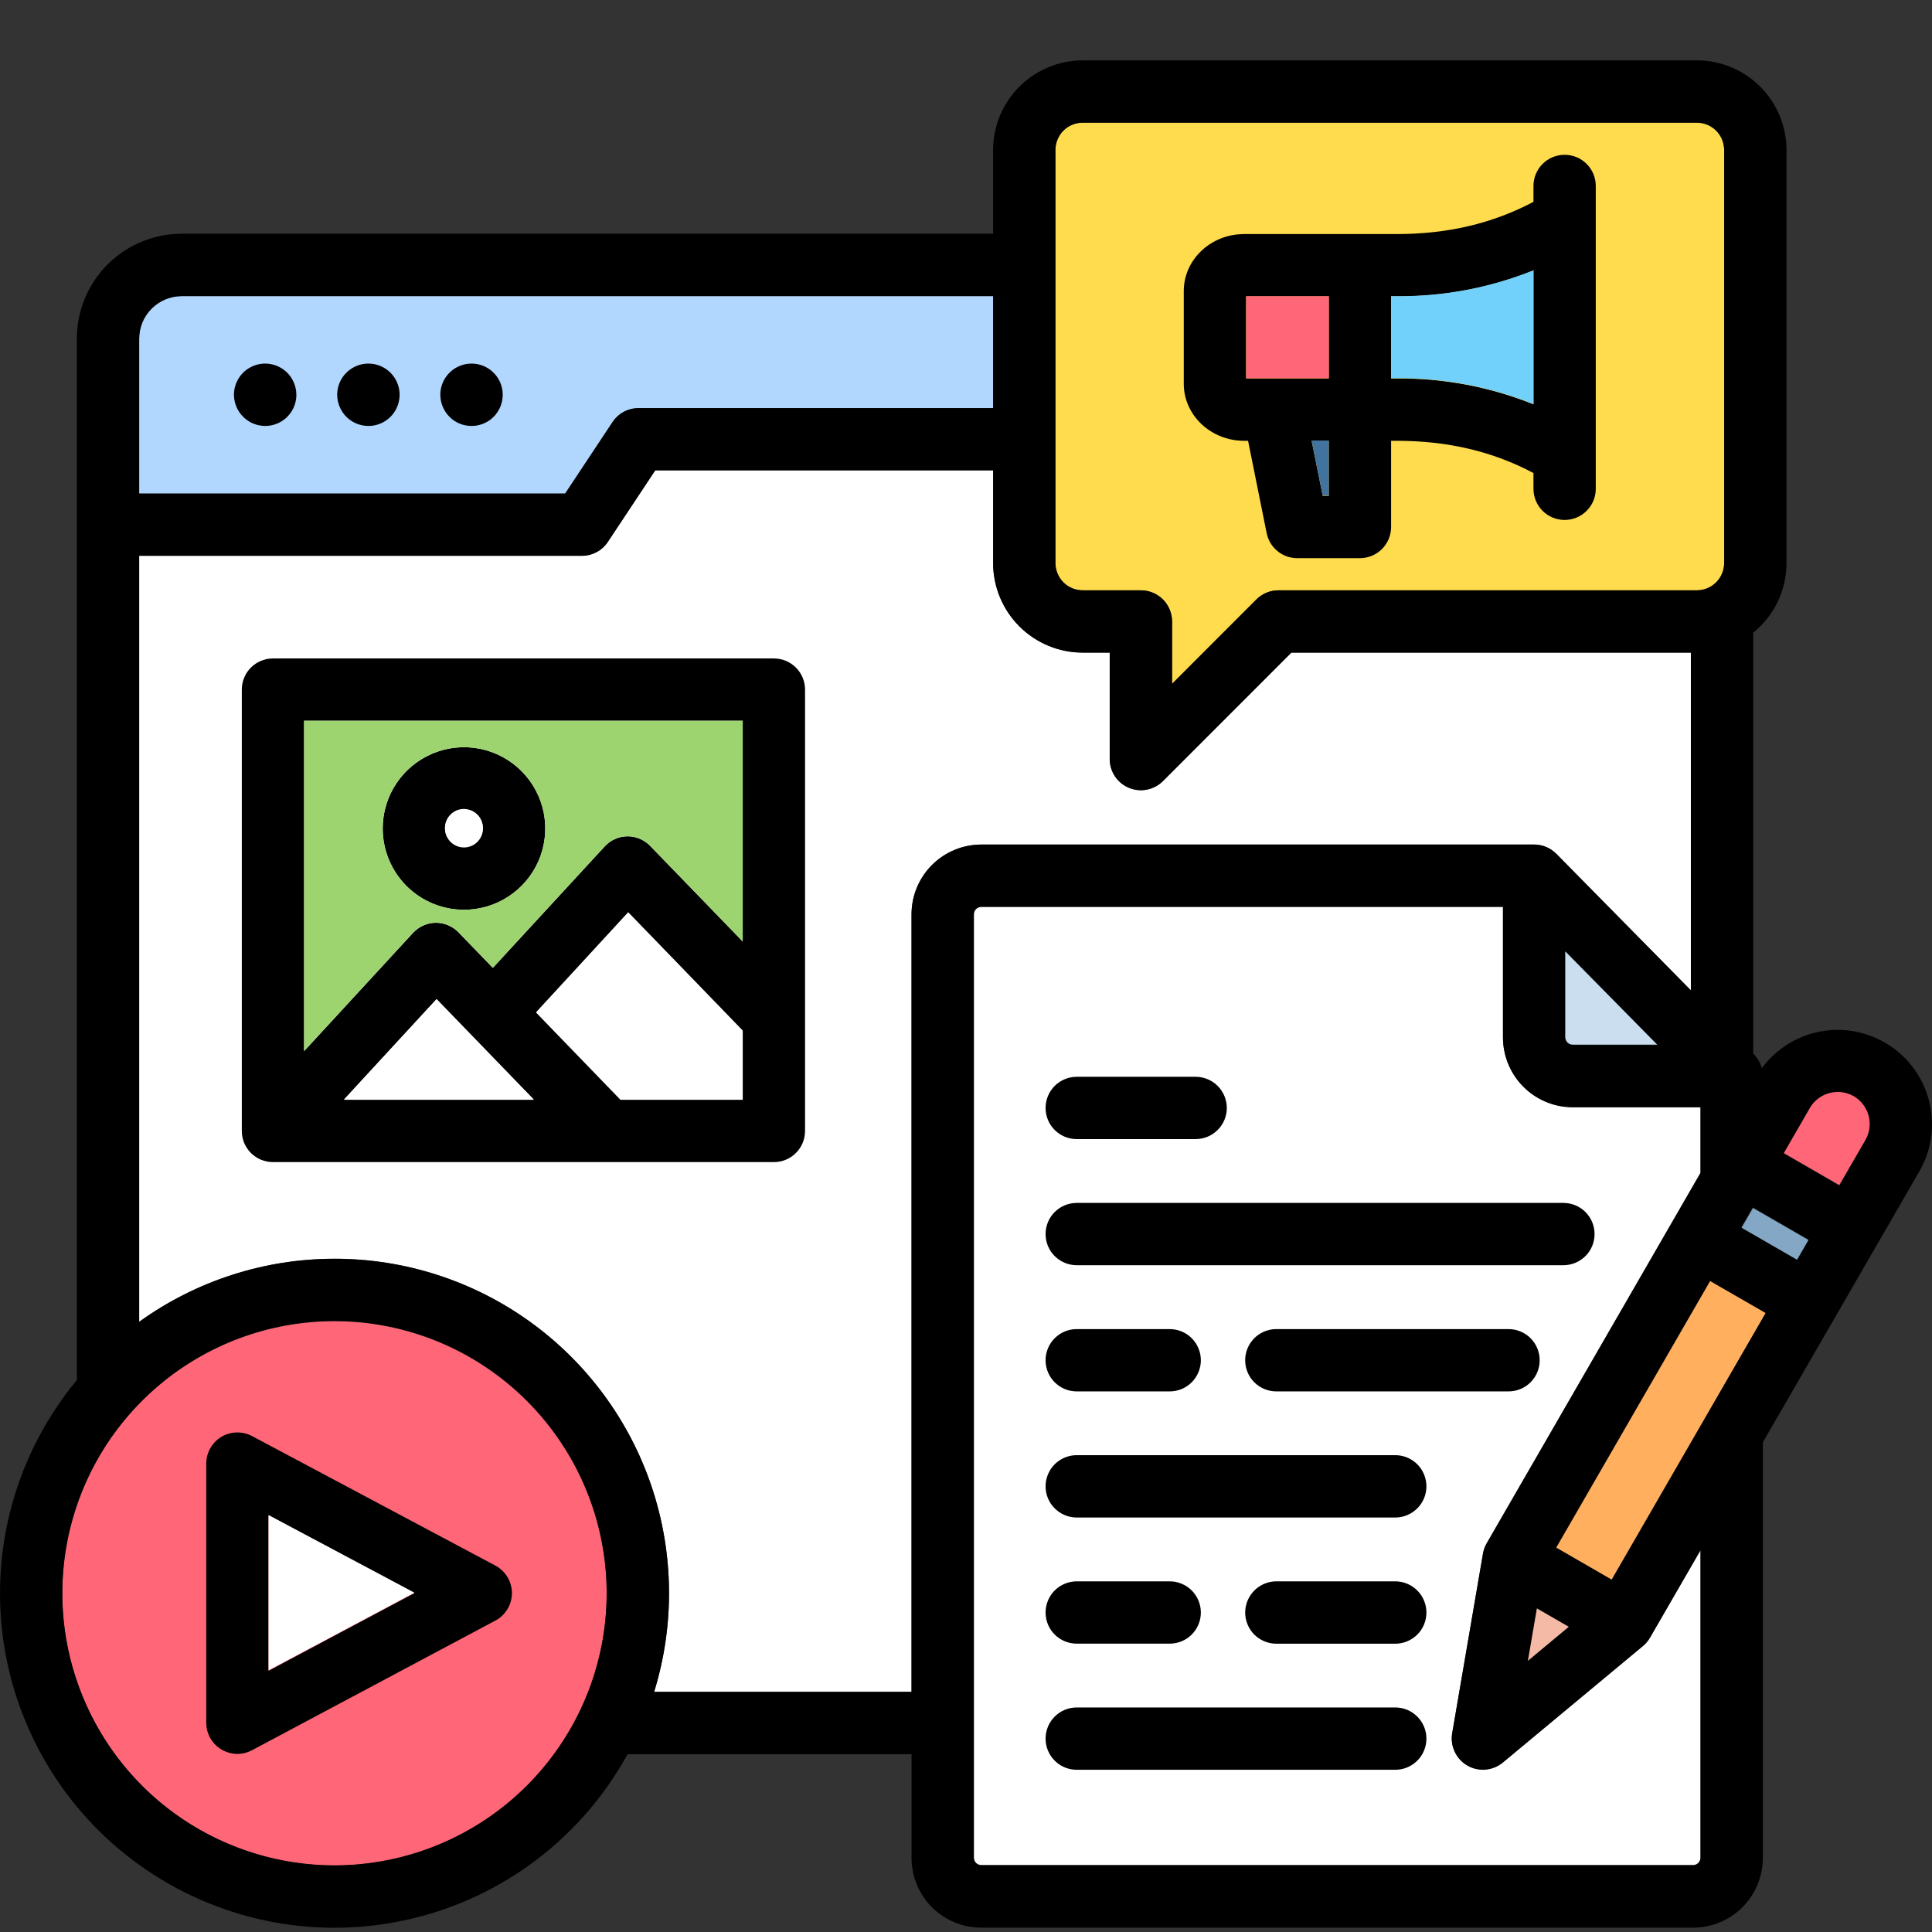 <svg width="32" height="32" viewBox="0 0 32 32" fill="none" xmlns="http://www.w3.org/2000/svg">
<rect x="0" y="0" width="32" height="32" fill="#333333" stroke="none"/>
<path d="M28.106 2.031H17.933C17.813 2.031 17.698 2.079 17.613 2.163C17.529 2.248 17.481 2.363 17.481 2.483V9.326C17.481 9.445 17.529 9.56 17.613 9.645C17.698 9.73 17.813 9.777 17.933 9.777H18.897C19.034 9.777 19.165 9.832 19.262 9.928C19.358 10.025 19.413 10.156 19.413 10.293V11.326L20.81 9.928C20.858 9.88 20.915 9.842 20.978 9.816C21.04 9.79 21.107 9.777 21.175 9.777H28.106C28.226 9.777 28.34 9.729 28.425 9.645C28.509 9.56 28.557 9.445 28.557 9.325V2.483C28.557 2.363 28.509 2.248 28.425 2.164C28.34 2.079 28.225 2.031 28.106 2.031Z" fill="#FFDB4E"/>
<path d="M10.146 6.992C10.193 6.921 10.257 6.863 10.332 6.823C10.407 6.783 10.491 6.762 10.576 6.762H16.45V4.906H3.009C2.822 4.906 2.643 4.981 2.512 5.113C2.38 5.244 2.305 5.423 2.305 5.61V8.177H9.361L10.146 6.992Z" fill="#B1D7FE"/>
<path d="M5.541 21.883C4.649 21.883 3.778 22.147 3.036 22.642C2.294 23.137 1.716 23.842 1.375 24.665C1.034 25.489 0.944 26.396 1.118 27.27C1.292 28.145 1.722 28.948 2.352 29.579C2.983 30.209 3.786 30.639 4.661 30.813C5.535 30.987 6.442 30.897 7.266 30.556C8.09 30.215 8.794 29.637 9.289 28.895C9.784 28.154 10.049 27.282 10.048 26.39C10.047 25.195 9.571 24.05 8.726 23.205C7.881 22.36 6.736 21.884 5.541 21.883Z" fill="#FF6677"/>
<path d="M24.894 17.18V15.016H16.252C16.22 15.016 16.189 15.029 16.166 15.052C16.143 15.075 16.13 15.105 16.13 15.138V30.768C16.13 30.8 16.143 30.831 16.166 30.854C16.189 30.877 16.22 30.89 16.252 30.89H28.044C28.076 30.89 28.107 30.877 28.13 30.854C28.152 30.831 28.165 30.8 28.166 30.768V25.672L27.329 27.12C27.299 27.173 27.259 27.22 27.212 27.259L24.892 29.188C24.811 29.255 24.711 29.296 24.605 29.305C24.5 29.314 24.395 29.291 24.304 29.238C24.212 29.185 24.139 29.106 24.095 29.01C24.05 28.915 24.035 28.808 24.053 28.704L24.563 25.728C24.573 25.668 24.594 25.61 24.625 25.558L28.166 19.424V18.335H26.048C25.742 18.334 25.449 18.212 25.233 17.996C25.016 17.78 24.895 17.486 24.894 17.18Z" fill="white"/>
<path d="M25.411 13.988C25.479 13.988 25.547 14.001 25.61 14.028C25.673 14.054 25.73 14.093 25.778 14.142L28.007 16.403V10.808H21.389L19.262 12.936C19.19 13.008 19.098 13.057 18.998 13.077C18.898 13.097 18.794 13.086 18.7 13.047C18.605 13.008 18.525 12.942 18.468 12.858C18.412 12.773 18.381 12.673 18.381 12.571V10.808H17.933C17.54 10.808 17.163 10.652 16.884 10.373C16.606 10.095 16.45 9.718 16.45 9.325V7.789H10.853L10.068 8.974C10.021 9.045 9.957 9.103 9.882 9.143C9.807 9.184 9.723 9.205 9.638 9.205H2.305V21.893C3.247 21.214 4.378 20.849 5.539 20.848C6.7 20.847 7.832 21.211 8.775 21.889C9.717 22.566 10.424 23.523 10.793 24.623C11.163 25.724 11.177 26.913 10.835 28.022H15.098V15.142C15.098 14.836 15.22 14.543 15.437 14.326C15.653 14.11 15.946 13.988 16.252 13.988H25.411Z" fill="white"/>
<path d="M3.875 6.54C3.875 6.437 3.905 6.338 3.962 6.252C4.018 6.167 4.099 6.101 4.193 6.062C4.288 6.022 4.392 6.012 4.492 6.032C4.592 6.052 4.684 6.101 4.757 6.173C4.829 6.245 4.878 6.337 4.898 6.437C4.919 6.537 4.909 6.641 4.87 6.736C4.831 6.83 4.765 6.911 4.68 6.968C4.595 7.025 4.495 7.055 4.393 7.055C4.256 7.055 4.125 7.001 4.028 6.904C3.931 6.808 3.876 6.677 3.875 6.54ZM6.101 7.055C6.203 7.056 6.303 7.025 6.388 6.969C6.474 6.912 6.54 6.831 6.579 6.737C6.618 6.642 6.629 6.538 6.609 6.438C6.589 6.338 6.54 6.246 6.467 6.173C6.395 6.101 6.303 6.052 6.203 6.032C6.102 6.012 5.998 6.022 5.904 6.062C5.809 6.101 5.729 6.167 5.672 6.252C5.615 6.337 5.585 6.437 5.585 6.54C5.586 6.676 5.64 6.807 5.737 6.904C5.833 7 5.965 7.055 6.101 7.055ZM7.809 7.055C7.911 7.056 8.011 7.025 8.097 6.969C8.182 6.912 8.248 6.831 8.287 6.737C8.326 6.642 8.337 6.538 8.317 6.438C8.297 6.338 8.248 6.246 8.175 6.173C8.103 6.101 8.011 6.052 7.911 6.032C7.81 6.012 7.706 6.022 7.612 6.062C7.517 6.101 7.437 6.167 7.38 6.252C7.323 6.337 7.293 6.437 7.293 6.54C7.294 6.676 7.348 6.807 7.445 6.904C7.541 7.001 7.672 7.055 7.809 7.055ZM8.479 26.387C8.479 26.48 8.454 26.572 8.405 26.652C8.357 26.733 8.288 26.798 8.205 26.842L4.175 28.989C4.096 29.031 4.008 29.052 3.919 29.05C3.83 29.047 3.743 29.022 3.666 28.976C3.59 28.93 3.527 28.866 3.483 28.788C3.439 28.71 3.416 28.623 3.416 28.534V24.242C3.416 24.153 3.439 24.065 3.483 23.988C3.527 23.91 3.59 23.845 3.666 23.799C3.743 23.753 3.83 23.728 3.919 23.726C4.008 23.724 4.096 23.744 4.175 23.786L8.205 25.931C8.287 25.975 8.357 26.041 8.405 26.121C8.453 26.201 8.479 26.293 8.479 26.387ZM6.864 26.387L4.448 25.102V27.674L6.864 26.387ZM13.334 11.422V18.732C13.334 18.869 13.28 19 13.183 19.097C13.086 19.194 12.955 19.248 12.818 19.248H4.521C4.384 19.248 4.253 19.194 4.156 19.097C4.059 19 4.005 18.869 4.005 18.732V11.422C4.005 11.286 4.059 11.154 4.156 11.057C4.253 10.961 4.384 10.906 4.521 10.906H12.818C12.885 10.906 12.953 10.919 13.015 10.945C13.078 10.971 13.135 11.009 13.183 11.057C13.231 11.105 13.269 11.162 13.295 11.225C13.321 11.287 13.334 11.355 13.334 11.422ZM5.037 11.938V17.41L6.842 15.45C6.89 15.399 6.948 15.357 7.012 15.329C7.076 15.3 7.145 15.285 7.216 15.284C7.286 15.283 7.355 15.297 7.42 15.324C7.485 15.351 7.544 15.391 7.593 15.441L8.163 16.031L10.017 14.018C10.065 13.967 10.122 13.925 10.186 13.897C10.251 13.868 10.32 13.853 10.39 13.852C10.46 13.851 10.53 13.865 10.595 13.892C10.66 13.919 10.719 13.959 10.767 14.009L12.302 15.594V11.938H5.037ZM7.231 16.552L5.698 18.216H8.841L7.231 16.552ZM12.302 18.216V17.079L10.406 15.12L8.882 16.774L10.277 18.216H12.302ZM6.339 13.723C6.339 13.457 6.418 13.196 6.566 12.975C6.714 12.753 6.924 12.581 7.17 12.479C7.416 12.377 7.687 12.35 7.948 12.402C8.209 12.454 8.449 12.583 8.637 12.771C8.825 12.959 8.954 13.199 9.006 13.46C9.058 13.721 9.031 13.992 8.929 14.238C8.827 14.484 8.654 14.694 8.433 14.842C8.212 14.99 7.951 15.069 7.685 15.069C7.328 15.069 6.986 14.927 6.733 14.675C6.481 14.422 6.339 14.08 6.339 13.723ZM7.371 13.723C7.371 13.785 7.389 13.846 7.424 13.897C7.458 13.949 7.507 13.989 7.565 14.013C7.622 14.037 7.685 14.043 7.746 14.031C7.807 14.019 7.863 13.989 7.907 13.945C7.951 13.901 7.981 13.845 7.993 13.784C8.005 13.723 7.999 13.66 7.975 13.603C7.952 13.545 7.911 13.496 7.86 13.462C7.808 13.427 7.747 13.409 7.685 13.409C7.602 13.409 7.522 13.442 7.463 13.501C7.404 13.56 7.371 13.639 7.371 13.723ZM31.792 19.399L29.198 23.89V30.774C29.198 31.08 29.076 31.374 28.86 31.59C28.644 31.806 28.35 31.928 28.044 31.928H16.252C15.946 31.928 15.653 31.806 15.436 31.59C15.22 31.374 15.098 31.08 15.098 30.774V29.055H10.395C10.023 29.732 9.515 30.323 8.902 30.792C8.289 31.26 7.585 31.596 6.834 31.776C6.084 31.956 5.305 31.978 4.545 31.84C3.786 31.701 3.065 31.406 2.426 30.972C1.788 30.539 1.247 29.977 0.839 29.322C0.431 28.667 0.164 27.934 0.055 27.171C-0.053 26.407 -0.001 25.628 0.208 24.886C0.418 24.143 0.781 23.453 1.273 22.858V5.607C1.273 5.147 1.456 4.706 1.782 4.38C2.107 4.055 2.548 3.872 3.009 3.871H16.449V2.484C16.45 2.09 16.606 1.713 16.884 1.435C17.163 1.157 17.54 1 17.933 1H28.106C28.499 1 28.877 1.157 29.155 1.435C29.433 1.713 29.589 2.09 29.59 2.484V9.327C29.59 9.548 29.54 9.766 29.445 9.965C29.35 10.165 29.211 10.34 29.039 10.479V17.452L29.05 17.462C29.113 17.527 29.158 17.606 29.181 17.693C29.418 17.372 29.768 17.154 30.161 17.083C30.554 17.012 30.959 17.095 31.292 17.313C31.626 17.531 31.864 17.869 31.957 18.257C32.05 18.645 31.991 19.054 31.792 19.399ZM25.307 27.506L25.983 26.944L25.456 26.639L25.307 27.506ZM29.243 21.748L28.325 21.219L25.777 25.633L26.694 26.163L29.243 21.748ZM29.759 20.855L29.948 20.528L29.03 19.998L28.841 20.325L29.759 20.855ZM25.927 17.186C25.927 17.219 25.94 17.25 25.963 17.272C25.985 17.295 26.016 17.308 26.049 17.309H27.449L25.927 15.764V17.186ZM17.481 9.327C17.481 9.446 17.529 9.561 17.614 9.646C17.698 9.731 17.813 9.778 17.933 9.778H18.897C19.034 9.778 19.165 9.833 19.262 9.929C19.358 10.026 19.413 10.158 19.413 10.294V11.327L20.81 9.929C20.858 9.881 20.915 9.843 20.978 9.817C21.04 9.791 21.108 9.778 21.175 9.778H28.106C28.226 9.778 28.34 9.73 28.425 9.646C28.51 9.561 28.558 9.446 28.558 9.326V2.484C28.557 2.364 28.51 2.249 28.425 2.164C28.34 2.08 28.226 2.032 28.106 2.032H17.933C17.813 2.032 17.698 2.08 17.613 2.164C17.529 2.249 17.481 2.364 17.481 2.484L17.481 9.327ZM2.305 5.607V8.174H9.361L10.146 6.99C10.193 6.919 10.257 6.86 10.332 6.82C10.407 6.78 10.491 6.759 10.576 6.759H16.449V4.903H3.009C2.822 4.904 2.643 4.978 2.511 5.11C2.379 5.242 2.305 5.42 2.305 5.607ZM10.049 26.387C10.049 25.495 9.784 24.623 9.288 23.882C8.793 23.141 8.089 22.563 7.265 22.222C6.441 21.881 5.534 21.792 4.66 21.966C3.785 22.14 2.982 22.57 2.352 23.201C1.721 23.831 1.292 24.634 1.118 25.509C0.945 26.384 1.034 27.29 1.376 28.114C1.717 28.938 2.295 29.642 3.036 30.137C3.778 30.632 4.65 30.896 5.541 30.896C6.737 30.895 7.883 30.419 8.728 29.574C9.573 28.728 10.048 27.582 10.049 26.387ZM15.098 28.023V15.144C15.098 14.838 15.22 14.544 15.436 14.328C15.653 14.112 15.946 13.99 16.252 13.989H25.41C25.479 13.989 25.547 14.003 25.61 14.029C25.673 14.056 25.73 14.095 25.778 14.143L28.006 16.404V10.81H21.389L19.262 12.938C19.189 13.01 19.097 13.059 18.997 13.079C18.897 13.099 18.793 13.089 18.699 13.05C18.605 13.011 18.524 12.944 18.467 12.859C18.41 12.774 18.38 12.675 18.38 12.573V10.81H17.933C17.539 10.81 17.162 10.653 16.884 10.375C16.606 10.097 16.449 9.72 16.449 9.326V7.791H10.853L10.068 8.975C10.021 9.046 9.957 9.105 9.882 9.145C9.807 9.185 9.723 9.206 9.638 9.206H2.305V21.894C3.247 21.216 4.378 20.85 5.539 20.85C6.7 20.849 7.832 21.213 8.774 21.89C9.717 22.568 10.423 23.524 10.793 24.625C11.162 25.726 11.177 26.914 10.834 28.023L15.098 28.023ZM28.166 25.678L27.329 27.126C27.299 27.179 27.259 27.226 27.212 27.265L24.892 29.194C24.811 29.261 24.711 29.302 24.606 29.311C24.501 29.32 24.395 29.297 24.304 29.244C24.212 29.191 24.14 29.112 24.095 29.016C24.05 28.921 24.035 28.814 24.053 28.71L24.563 25.735C24.574 25.674 24.595 25.616 24.625 25.564L28.166 19.43V18.341H26.049C25.743 18.34 25.449 18.219 25.233 18.002C25.016 17.786 24.895 17.492 24.894 17.186V15.022H16.252C16.22 15.022 16.189 15.035 16.166 15.058C16.143 15.081 16.13 15.112 16.13 15.144V30.774C16.13 30.806 16.143 30.837 16.166 30.86C16.189 30.883 16.22 30.896 16.252 30.896H28.044C28.076 30.896 28.107 30.883 28.13 30.86C28.152 30.837 28.165 30.806 28.166 30.774V25.678ZM30.949 18.482C30.921 18.381 30.865 18.291 30.786 18.222C30.707 18.153 30.61 18.109 30.507 18.096C30.403 18.082 30.298 18.099 30.204 18.145C30.11 18.191 30.032 18.263 29.979 18.354L29.546 19.104L30.464 19.634L30.898 18.884C30.932 18.823 30.955 18.757 30.963 18.688C30.972 18.619 30.967 18.549 30.949 18.482ZM17.834 27.224H19.374C19.511 27.224 19.642 27.17 19.739 27.073C19.835 26.977 19.89 26.845 19.89 26.708C19.89 26.572 19.835 26.44 19.739 26.343C19.642 26.247 19.511 26.192 19.374 26.192H17.834C17.697 26.192 17.566 26.247 17.469 26.343C17.372 26.44 17.318 26.572 17.318 26.708C17.318 26.845 17.372 26.977 17.469 27.073C17.566 27.17 17.697 27.224 17.834 27.224ZM23.11 28.281H17.834C17.697 28.281 17.566 28.335 17.469 28.432C17.372 28.529 17.318 28.66 17.318 28.797C17.318 28.934 17.372 29.065 17.469 29.162C17.566 29.259 17.697 29.313 17.834 29.313H23.11C23.247 29.313 23.378 29.259 23.475 29.162C23.572 29.065 23.626 28.934 23.626 28.797C23.626 28.66 23.572 28.529 23.475 28.432C23.378 28.335 23.247 28.281 23.11 28.281ZM23.11 26.192H21.14C21.003 26.192 20.872 26.247 20.775 26.344C20.679 26.441 20.624 26.572 20.624 26.709C20.624 26.846 20.679 26.977 20.775 27.074C20.872 27.17 21.003 27.225 21.14 27.225H23.11C23.247 27.225 23.378 27.17 23.475 27.074C23.572 26.977 23.626 26.846 23.626 26.709C23.626 26.572 23.572 26.441 23.475 26.344C23.378 26.247 23.247 26.192 23.11 26.192ZM17.834 23.046H19.374C19.511 23.046 19.642 22.992 19.739 22.895C19.835 22.798 19.89 22.667 19.89 22.53C19.89 22.393 19.835 22.262 19.739 22.165C19.642 22.068 19.511 22.014 19.374 22.014H17.834C17.697 22.014 17.566 22.068 17.469 22.165C17.372 22.262 17.318 22.393 17.318 22.53C17.318 22.667 17.372 22.798 17.469 22.895C17.566 22.992 17.697 23.046 17.834 23.046ZM23.11 24.102H17.834C17.697 24.102 17.566 24.157 17.469 24.253C17.372 24.35 17.318 24.482 17.318 24.619C17.318 24.755 17.372 24.887 17.469 24.983C17.566 25.08 17.697 25.135 17.834 25.135H23.11C23.247 25.135 23.378 25.08 23.475 24.983C23.572 24.887 23.626 24.755 23.626 24.619C23.626 24.482 23.572 24.35 23.475 24.253C23.378 24.157 23.247 24.102 23.11 24.102ZM24.986 22.014H21.14C21.003 22.014 20.872 22.068 20.775 22.165C20.678 22.262 20.624 22.393 20.624 22.53C20.624 22.667 20.678 22.798 20.775 22.895C20.872 22.992 21.003 23.046 21.14 23.046H24.986C25.123 23.046 25.254 22.992 25.351 22.895C25.448 22.798 25.502 22.667 25.502 22.53C25.502 22.393 25.448 22.262 25.351 22.165C25.254 22.068 25.123 22.014 24.986 22.014ZM17.834 20.956H25.895C26.032 20.956 26.163 20.901 26.26 20.805C26.357 20.708 26.411 20.577 26.411 20.44C26.411 20.303 26.357 20.172 26.26 20.075C26.163 19.978 26.032 19.924 25.895 19.924H17.834C17.697 19.924 17.566 19.978 17.469 20.075C17.372 20.172 17.318 20.303 17.318 20.44C17.318 20.577 17.372 20.708 17.469 20.805C17.566 20.901 17.697 20.956 17.834 20.956ZM17.834 18.867H19.803C19.94 18.867 20.072 18.813 20.168 18.716C20.265 18.62 20.32 18.488 20.32 18.351C20.32 18.215 20.265 18.083 20.168 17.986C20.072 17.89 19.94 17.835 19.803 17.835H17.834C17.697 17.835 17.566 17.89 17.469 17.986C17.372 18.083 17.318 18.215 17.318 18.351C17.318 18.488 17.372 18.62 17.469 18.716C17.566 18.813 17.697 18.867 17.834 18.867ZM19.607 6.357V4.821C19.607 4.3 20.055 3.877 20.606 3.877H23.134C23.979 3.877 24.723 3.701 25.399 3.343V3.08C25.399 2.943 25.453 2.812 25.55 2.715C25.647 2.618 25.778 2.564 25.915 2.564C26.052 2.564 26.183 2.618 26.28 2.715C26.377 2.812 26.431 2.943 26.431 3.08V8.096C26.431 8.233 26.377 8.364 26.28 8.461C26.183 8.558 26.052 8.612 25.915 8.612C25.778 8.612 25.647 8.558 25.55 8.461C25.453 8.364 25.399 8.233 25.399 8.096V7.835C24.723 7.476 23.979 7.301 23.134 7.301H23.041V8.729C23.041 8.866 22.986 8.997 22.89 9.094C22.793 9.19 22.662 9.245 22.525 9.245H21.486C21.367 9.245 21.251 9.204 21.159 9.128C21.067 9.053 21.004 8.948 20.98 8.831L20.672 7.301H20.607C20.055 7.301 19.607 6.877 19.607 6.357ZM22.009 7.301H21.725L21.909 8.213H22.009L22.009 7.301ZM23.134 4.909H23.041V6.269H23.134C23.91 6.262 24.679 6.408 25.399 6.697V4.48C24.679 4.77 23.91 4.915 23.134 4.909ZM20.64 6.268L22.009 6.268V4.909H20.64V6.268Z" fill="black"/>
<path d="M20.64 4.906H22.009V6.265H20.64V4.906Z" fill="#FF6677"/>
<path d="M25.399 6.694V4.477C24.679 4.766 23.91 4.912 23.134 4.905H23.041V6.265H23.134C23.91 6.259 24.679 6.404 25.399 6.694Z" fill="#72D1FB"/>
<path d="M4.448 27.666L6.864 26.38L4.448 25.094V27.666Z" fill="white"/>
<path d="M21.908 8.209H22.008V7.297H21.724L21.908 8.209Z" fill="#41739F"/>
<path d="M25.456 26.641L25.307 27.508L25.983 26.945L25.456 26.641Z" fill="#F4BAA6"/>
<path d="M28.847 20.336L29.036 20.009L29.954 20.539L29.765 20.866L28.847 20.336Z" fill="#83A7C5"/>
<path d="M25.777 25.633L26.694 26.162L29.243 21.748L28.325 21.219L25.777 25.633Z" fill="#FFAF5D"/>
<path d="M30.703 18.156C30.581 18.087 30.437 18.068 30.302 18.104C30.166 18.14 30.05 18.228 29.979 18.349L29.546 19.099L30.464 19.629L30.898 18.879C30.967 18.757 30.985 18.613 30.949 18.477C30.912 18.342 30.824 18.227 30.703 18.156V18.156Z" fill="#FF6677"/>
<path d="M7.684 14.027C7.746 14.027 7.807 14.008 7.859 13.974C7.91 13.939 7.951 13.89 7.974 13.833C7.998 13.775 8.004 13.712 7.992 13.651C7.98 13.59 7.95 13.534 7.906 13.491C7.862 13.447 7.806 13.417 7.746 13.405C7.685 13.392 7.621 13.399 7.564 13.422C7.507 13.446 7.458 13.486 7.423 13.538C7.389 13.59 7.37 13.65 7.37 13.713C7.37 13.796 7.403 13.876 7.462 13.935C7.521 13.993 7.601 14.027 7.684 14.027Z" fill="white"/>
<path d="M8.882 16.763L10.276 18.205H12.301V17.068L10.405 15.109L8.882 16.763Z" fill="white"/>
<path d="M5.698 18.21H8.84L7.231 16.547L5.698 18.21Z" fill="white"/>
<path d="M26.048 17.302H27.448L25.926 15.758V17.18C25.927 17.212 25.94 17.243 25.963 17.266C25.985 17.288 26.016 17.301 26.048 17.302Z" fill="#CADEEF"/>
<path d="M5.037 17.409L6.842 15.449C6.89 15.398 6.947 15.356 7.011 15.328C7.076 15.299 7.145 15.284 7.215 15.283C7.285 15.282 7.355 15.296 7.42 15.323C7.485 15.35 7.544 15.39 7.592 15.44L8.163 16.03L10.017 14.018C10.064 13.966 10.122 13.924 10.186 13.896C10.25 13.867 10.32 13.852 10.39 13.851C10.46 13.85 10.53 13.864 10.595 13.891C10.66 13.918 10.718 13.958 10.767 14.008L12.301 15.593V11.938H5.037V17.409ZM7.684 12.376C7.95 12.376 8.211 12.454 8.432 12.602C8.654 12.75 8.826 12.961 8.928 13.207C9.03 13.453 9.057 13.723 9.005 13.985C8.953 14.246 8.825 14.486 8.636 14.674C8.448 14.862 8.208 14.991 7.947 15.043C7.686 15.094 7.415 15.068 7.169 14.966C6.923 14.864 6.713 14.691 6.565 14.47C6.417 14.248 6.338 13.988 6.338 13.722C6.338 13.365 6.48 13.023 6.733 12.77C6.985 12.518 7.327 12.376 7.684 12.376Z" fill="#9DD46F"/>
</svg>
